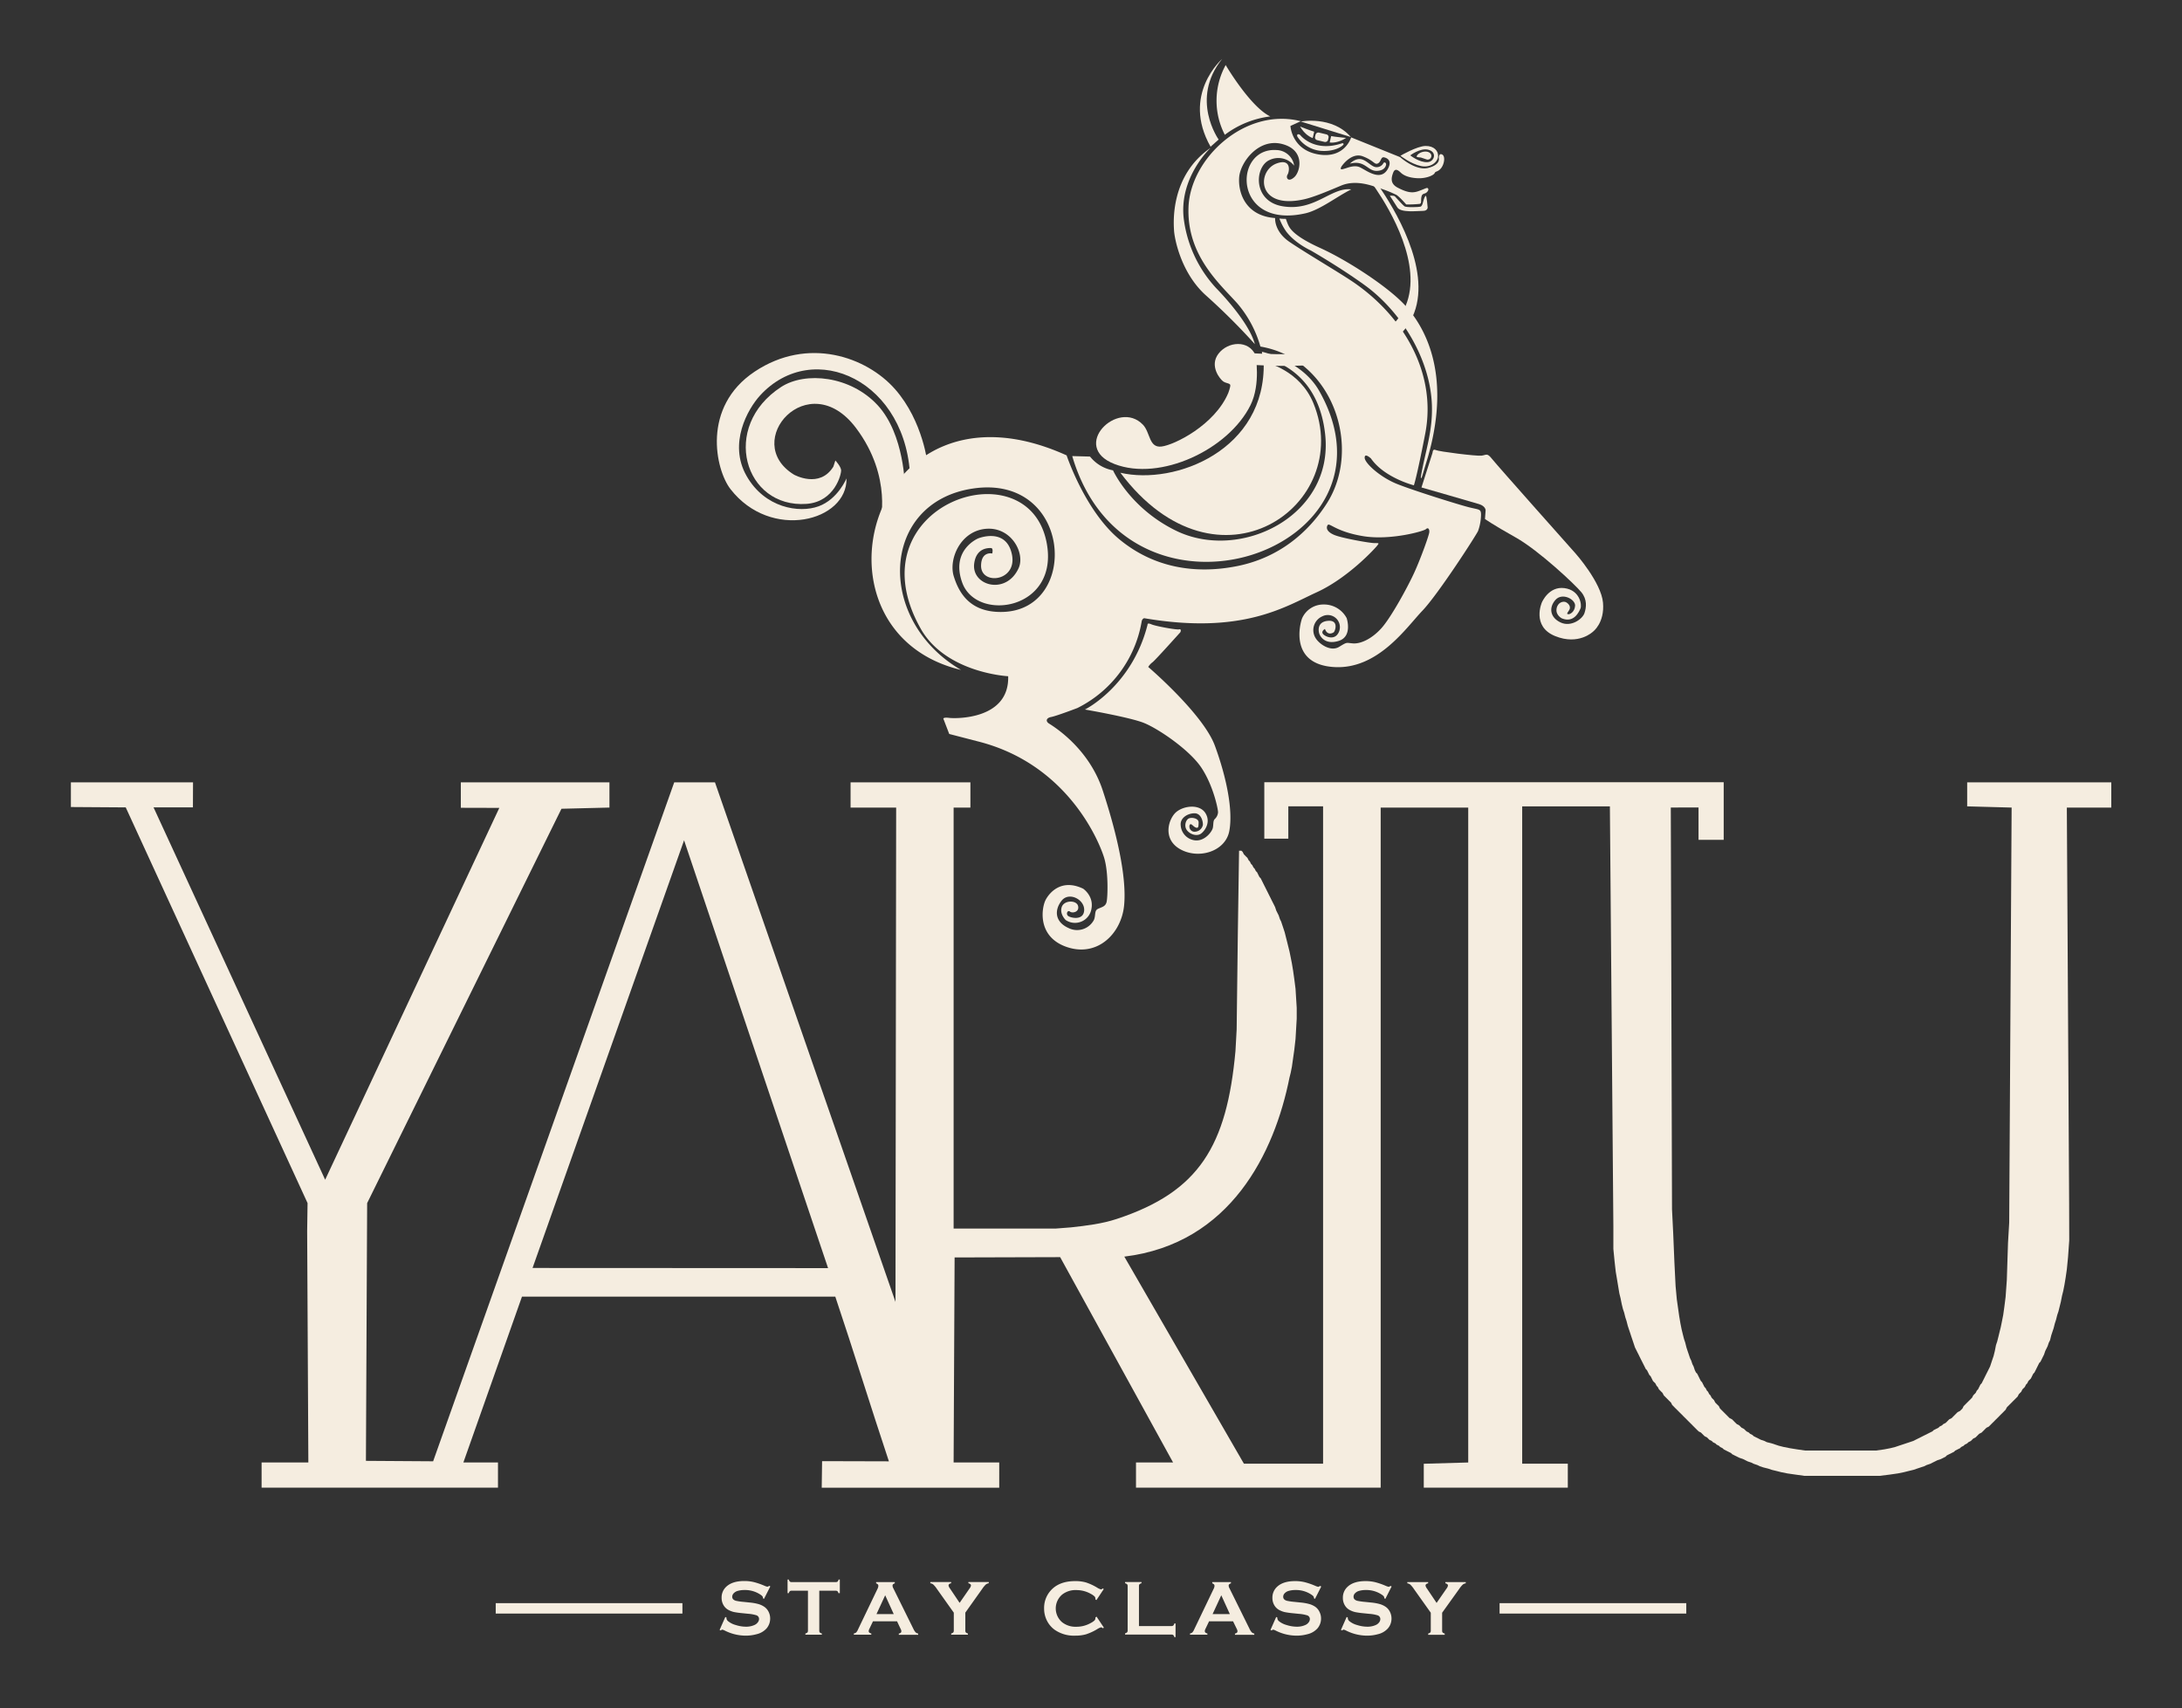 <svg id="Layer_1" data-name="Layer 1" xmlns="http://www.w3.org/2000/svg" viewBox="0 0 1080 845.57"><rect x="0" y="0" width="1080" height="845.57" fill="#333333" stroke="none"/><defs><style>.cls-1,.cls-2{fill:#f5ede0;}.cls-1{fill-rule:evenodd;}</style></defs><path class="cls-1" d="M678.93,87.24c.23.29,80.19,101.73-58.39,93.39l-.4-5.77c130.15,7.83,58.21-85.11,58-85.39Z"/><path class="cls-1" d="M643.84,60l-5.13,2.34s.59,11.81,13.78,14.08S668.77,68,668.77,68L693,77.78s7.69,6.94,13.9,5.33,5.27-4.77,5.27-4.77-.12-2.71,1.6-1.88,1.11,4.71-.44,6.71-2.83,1.49-3.22,2.49-4,2.77-8.53,2.55-7-1.55-8.21-2.71-2.88-2.55-3.82,0-1.56,5.43,2.32,7.42,6.66,2.89,9.93,1.78,4.38-1.94,4.88-1.55.42,1.22-.58,2.11-2.16.27-2.55,2.21.22,3.11-.83,3.44a52,52,0,0,1-6.71.28s-3.22-3.72-4.83-4.72a61.4,61.4,0,0,0-9.25-3.6c-2.39-.72-10.6-4.18-18.15-1S650,97.64,645.42,98.66c-23.5,5.23-23.4-14.14-13.56-17.74,7.4-2.71,6.38,4,5.43,5.5s.22,4,3.29,1.32,5.65-13.54-6.08-16.49-20.57,9.19-21.16,16.44,2.78,19.15,17.79,20.24c0,0-.58,6.55,7.08,11.78s23.43,14.48,30.79,19.38c24.87,16.59,42.4,44.89,36.42,75.61-4.28,22-5.61,25.52-5.61,25.52s-14.6-3.69-21.24-13.28c0,0-3.17-3-3.11-.33s7.66,9.55,15.76,12.84S722.59,250,727.4,251.17s5.65.76,5.65,3.63a25.09,25.09,0,0,1-1.46,8c-.67,1.74-19.79,31.39-27.6,39.53s-22,29.25-43.81,27.84-16.9-21-15.67-24.19a11.54,11.54,0,0,1,10.62-6.77,12.67,12.67,0,0,1,11.42,6.76s3.06,9.12-4,11.28-9.31-2.67-9.63-3.82-1.09-5.68,4.4-6.13,3.51,5.17,2.8,5.68-3.16,1.6-4.33-1.66c0,0-2,1.09-1,2.43s6.06,3.7,8-1.15a6,6,0,0,0-8.29-7.53,7.44,7.44,0,0,0-3.32,10.78c1.78,2.94,7.4,6.89,11.61,4.34s3.31-2,6.89-1.72,9-2,13.9-7.34S697,290.11,700.2,283s7.14-18.07,7.25-19.63-.67-2.45-1.67-1.45-17.63,5.69-31.12,3.46-16.63-6.81-17.52-5.47-.44,3.35,3.35,4.91,17.4,4,19.85,4,2.24,0,1.34,1.22-14.36,16-30,23.14S615,314.27,566.35,306c0,0-1,.14-1.27,1.61a58.85,58.85,0,0,1-31.82,42.85s-10.26,3.92-12.94,4.43-2.68,2.17-1.28,3.13,19.65,11.52,26.77,33.24,11.91,43,10.58,56.87-13.08,25.72-28.21,20.67-12.62-19.7-10.58-23.48,8-10.48,18.53-5.43c0,0,5.34,3.59,4.08,10a8.25,8.25,0,0,1-12.71,5.53s-3.12-2.91-2-6.42,7.34-3.57,8.1-.57-2.8,3.76-4,2.8-2.17,1.21-.89,2.17,7.66,2.43,7.91-2.87-7.53-9.31-11.16-4.72-3.45,10.46,3.38,13.53a9.43,9.43,0,0,0,12.61-4c1-2.36.09-4.55,2-5.48s3.79-1.1,4.3-3.54.95-14.24-1.18-21.52S529,378.35,484.11,367l-14.28-3.7-2.91-7.57s-.1-.77,2.91-.39,29.85,1,29.17-20.62c0,0-31-1.56-43.38-23.7-34.12-60.93,53.17-90.76,62.43-42.36,6.37,33.26-34.58,39.54-41.77,19.78-5.9-16.24,7.86-21.94,7.86-21.94s12.52-5.14,16.2,6c5,15.15-14.88,17.82-14.75,7.47.1-7.28,5.53-6,5.53-6s.68-2.71-.67-2.71-7.19-.1-8.25,7.57c-1.55,11.1,15.83,16,22,2.33,3.3-7.28-3.59-20.48-16.21-19.41s-18.54,15-15.92,23.48,8.25,18.15,24.36,17.66c38.31-1.15,34-68.47-15-61.06-45.69,6.91-48.07,65.09-5.76,89.77-79.87-19.07-45.31-150.38,52.26-106.2,0,0,9.13,27.5,26.11,41.55s37.48,17.38,58.18,13.28,35.25-16.56,44.51-31.07c17.59-27.54,3.07-71.46-32.88-77.63a56.65,56.65,0,0,0-11.43-21.35c-8.48-9.5-25.17-23.73-24.15-47.84S616.42,53,643.84,60Zm20.31,22.15c-1.54,2.42.54,1.55,1.74,1.21s4.56-1.82,7.21-.55c3.49,1.66,10.63,7.49,14.1.25,1.64-3.43-.36-4.78-2.1-5.17s-1.41,2.17-3.11,3-1.94-1.46-7.54-3.54S664.15,82.17,664.15,82.17Z"/><path class="cls-1" d="M640.55,82a10,10,0,0,0-12.14-2.81c-7.43,3.2-8.57,20.41,6.41,22.91,16,2.67,24-9.57,34-8.35-7,3.43-15.49,10.22-22.79,11.86-35.89,8.07-35.77-32.69-14.29-31.34A9.06,9.06,0,0,1,640.55,82Z"/><path class="cls-1" d="M633.25,108.16a22.39,22.39,0,0,0,3.21.16,31.23,31.23,0,0,0,1.13,3c.72,1.39,2.13,5.2,15.82,11.41s34.13,19.53,42.4,28.8,23.13,32,11,74.54l-2.73,9.11c-.47,1.6-1.12,2.48-.66-.1,2.14-12,5.76-21.62,5.31-34.6-.78-22.61-15-46-33-59.15-12.39-9-27-17.38-27-17.38s-7.49-3.36-12-9.21A27.91,27.91,0,0,1,633.25,108.16Z"/><path class="cls-1" d="M703.57,241.28l5.48-17.17s0-2.14,1.56-1.36,20.15,3.09,22.67,2.79,2.72-1.55,5.25,1.66S779.87,274,779.87,274s12.67,14.28,13.55,24.32-4.93,14.31-4.93,14.31-7.09,7-18.83,2.19-6.5-16.63-6.5-16.63,3.37-8.11,11.14-7.09,8.7,8.36,8,10-3.2,7.43-9.2,5c0,0-3.15-1.47-2.67-4.75s3.33-3.86,4.54-3.33,2.85,2.22,1.69,4-1.25,1.83-.48,2,3.18-1,3.43-4.16-6.38-6.76-9.76-2.89-2.6,8.74,2.61,11.15,10.82-1.74,11.78-4.63,1.42-6.74-1.54-10.37-21-20.63-32.44-27.05S735,256.89,735,256.89l.32-4.31s0-2.05-3.22-3.05S703.57,241.28,703.57,241.28Z"/><path class="cls-1" d="M537,351.2s23.29-11.51,31-42c0,0-.29-1.12,1.87-.18s12.55,2.83,13.72,2.5.94,1.17.44,1.66-11.6,12.94-13.49,14.55a8.61,8.61,0,0,0-2.22,2.39s27.21,23.26,33,39,9.05,32.08,7.13,42.23-15.16,14.13-24.29,9-5.71-15.41-1.82-18.53,11.57-3.89,14.36.76-.6,8.95-2.37,10.13-4.83.57-6.67-1.54-.77-5.5.89-6.11,4.78.11,4.72,2.06-.05,3-1.39,2.5-2.22-2.22-2.88-1.5-.34,3.16,1.88,3.55a4.21,4.21,0,0,0,4.5-3.33c.11-1.55-.77-5.72-4.05-5.78s-7.22,2.17-6.94,5.78A8,8,0,0,0,592,416c4.66.11,8-4.5,8.33-6.33s.05-3.28.89-4.22a5.09,5.09,0,0,0,1.66-3.34c.06-1.5-2.35-13.28-8.26-22.15s-21.42-19.35-28.51-22.16S537,351.2,537,351.2Z"/><path class="cls-1" d="M687.91,96.88s1.92-.19,2.49.32,3.76,4.2,4.72,4.9,7.21.41,7.91.21,1-1,1.35-2.39.91-3,1.35-3,.9,5.8.9,5.8,0,1.66-2.3,1.66c-2.7,0-11,1.06-12.71-1.73C690.72,101.16,687.91,96.88,687.91,96.88Z"/><path class="cls-1" d="M693.15,77.09s8.18-4.77,12.42-4.84,6.4,2.48,6.22,5.17-3.52,5.79-8.49,4.76-10.15-5.09-10.15-5.09ZM698,76.9s4.49,3.6,8.58,3.37c3.41-.19,4.95-5.11.2-6.2C702.89,73.18,698,76.9,698,76.9Z"/><path class="cls-1" d="M668.16,81s2.52-2.71,5.46-2.21,5.27,3.95,7.64,3.95a3.81,3.81,0,0,0,3.53-2.07c.53-.67,1.44,0,1.25.92s-1,2.92-4.65,3C676.88,84.67,675.58,79.07,668.16,81Z"/><path class="cls-1" d="M643.83,60.15s15.57-3,24.77,7.67Z"/><path class="cls-1" d="M643.46,66.73s6.71,9,20.95,4.15c0,0,.66,0,.6.55s-4,3.83-11.39,3.23a15.46,15.46,0,0,1-11.5-7.09C641.9,67.08,641.94,65.92,643.46,66.73Z"/><path class="cls-1" d="M643.48,62.64s5.37,2.12,7,2.54l-.75,3.16C648.77,68,645.89,66.72,643.48,62.64Z"/><path class="cls-1" d="M606.24,66.72a36.73,36.73,0,0,1,.42-34.52s12.14,20.67,22.07,25.43A46.73,46.73,0,0,0,606.24,66.72Z"/><path class="cls-1" d="M599.18,72.62l4-3.55s-14.31-20,1.71-39.88C604.93,29.19,584.56,46.77,599.18,72.62Z"/><path class="cls-1" d="M599.24,73.15s-16.28,15-13.2,36.1a62,62,0,0,0,16,33.47s16,16.05,19.06,27.62a318.61,318.61,0,0,0-24-23.93c-12.71-11.24-15.79-28.59-16-32.31S579.08,87,599.24,73.15Z"/><path class="cls-1" d="M530.71,225.75l8.81.24a18.87,18.87,0,0,0,11.38,6.81s8.42,18.84,31.25,29.92C614,278.19,660.34,255.3,655.9,215c-2.8-25.48-18.19-35-31.11-38.39l-.18-2.48s19.68,4.11,28.3,19.29C697.89,272.59,558.51,320.46,530.71,225.75Z"/><path class="cls-1" d="M554.55,234c27.21,6.32,72.2-11.29,70.92-54.95,1.53.44,17.89,4.17,24.59,20.48C670.76,249.94,602.8,298.21,554.55,234Z"/><path class="cls-1" d="M565.72,210.23c3.7,3.88,2.88,11.57,9.22,10.79s26.25-10.59,33-26.49c0,0,1.11-2.93,1-3.9s-2-.81-3.51-1.84-7-7.65-2.33-13.73,14.92-6.94,18.33.73c0,0,2.7,14.26-2.48,24.74-10.89,22-44.68,37.9-67.32,29.15C529.39,221.09,553.32,197.26,565.72,210.23Z"/><path class="cls-1" d="M435.49,259.55s6.57-23.28-11.8-47.7c-23.53-31.27-57.21,6.77-30.72,23.08,0,0,12.65,7.11,19.5-3.93l1-3.07s2.61,2.8,2.84,4.7-3.11,15.77-17.1,16.78c-30.81,2.22-42.83-38.24-12.58-57.87,12-7.77,34.3-5.51,47.74,9s13.53,40.75,13.53,40.75Z"/><path class="cls-1" d="M450.56,238.47l8.65-8.32S457.1,208.63,443,192.62s-43.1-26.24-69.46-8.68-19.4,48.57-12,58.14c20.1,25.87,57.95,15.86,57.44-5.29,0,0-4.25,10.35-13.84,13.83s-26.64.85-35.67-15.12.58-33,6.74-39.76C402.54,167,449.92,188.48,450.56,238.47Z"/><path class="cls-1" d="M707.88,75.82A1.83,1.83,0,0,1,706,78.88l-2.47-.83c-.77-.26-2.66-.06-2.31-.79C702.08,75.37,706,74.13,707.88,75.82Z"/><rect class="cls-2" x="652.35" y="64.65" width="3.85" height="6.59" rx="1.32" transform="translate(436.4 688.62) rotate(-76.59)"/><path class="cls-1" d="M666.28,68.26s-5.74-.53-7.4-.9l-.75,3.17C659.14,70.67,662.3,70.82,666.28,68.26Z"/><path class="cls-1" d="M338.59,415.93l71.27,211.76-146.27-.07,75-211.69ZM472,399.73h8.31V387.25H421v12.48h22.56l-.33,244.68L353.88,387.25H333.71L214.38,723.31l-33.26-.22.6-127.56L277.9,400.32l23.75-.59V387.25H228.09l0,12.59,19.05.05L160.94,583.94,76,399.64H95.49l.05-12.39H35.09v12.21l27.14.18,90,195.87-.2,13.8.59,114.59H129.48v12.47h117V723.9l-17.13,0,29-82.08H413.44c8.8,26.16,17.8,55.33,26.53,81.51l-33.07-.09-.18,13.15h87.86V723.9H472l.49-101.49,52.24-.15,55.9,101.64H562.27l0,12.47H683.38V399.73h43.33V723.9l-22,.63v11.84H776V724.5H753.42V399.13h43.41l1.72,207.81v11.28l.58,5.94.6,5.34.6,3.56.59,3.57.59,3.56.59,2.38.6,3,.59,2.37.6,1.79.59,2.37.59,1.78.6,2.37.59,1.78.6,1.78.58,1.78.6,1.78.6,1.79.59,1.78.59,1.18.6,1.2.6,1.18.58,1.19.59,1.19.6,1.18.6,1.19.59,1.18.59,1.2.6.59.59,1.18.59,1.19.6.59.6,1.2.58,1.18.59.6.6.59.6,1.19.58.59.6,1.19.6.59.59.6.59.59.6,1.19.59.59.59.59.6.6.59.6.59.58.6.6.6,1.19.59.58.59.61.59.6.6.58.59.59.59.6.6.59.6.59.58.6.6.6.6.59.59.59.58.59.61.61.59.58.59.59.59.6.6.6.59.59.59.59.6.6.6.59,1.18.59.59.6.6.59.59.59,1.19.6.59.59.6.6,1.19.59.58.6,1.2.59.59.59,1.19.59.59.6,1.19.6.59.58,1.18.6,1.2.6,1.18.59.6.59,1.18.6,1.2.6,1.17.57,1.79.6,1.19.6,1.18.59,1.78.59,1.19.6,1.78.6,1.19.59,1.79.59,2.37.59,1.79.61,2.36.57,2.37.6,3,.6,4.16.6,4.16.58h37.4l4.75-.58,4.15-.6,3-.6,2.38-.6,2.37-.57,1.79-.61,1.77-.59,1.78-.59,1.19-.59,1.78-.6,1.19-.6,1.19-.59,1.19-.59,1.77-.6,1.2-.6L963,721l.6-.6,1.18-.6,1.19-.59,1.18-.59.6-.6,1.18-.6,1.2-.58.58-.6,1.19-.6.6-.59,1.18-.59.6-.59,1.18-.6.6-.59.6-.6,1.18-.59.6-.6.59-.59.59-.59,1.19-.6.59-.59.6-.59.59-.6.59-.59,1.19-.59.6-.6.59-.6.59-.59.6-.58.59-.61.59-.59.6-.59.6-.59.58-.6.59-.6.61-.59.59-.59.58-.6.6-.59.6-1.18.59-.61.59-.58.59-.59.61-.6.58-.6.59-.58.6-.6.6-.6.59-.59.59-1.18.6-.6.59-.59.59-1.19.6-.6.59-.59.59-1.19.6-.59.59-1.19.59-.59.6-.59.6-1.2.59-1.18.59-.6.6-1.18.59-1.19.59-1.18.59-1.2.6-.59.6-1.18.58-1.19.6-1.19.6-1.78.59-1.19.58-1.18.6-1.78.61-1.2.58-2.37.59-1.78.6-1.79.6-2.37.58-1.78.6-2.38.6-1.77.59-2.38.59-2.38.59-3,.6-2.38.59-3,.59-3.56.6-4.15.59-6,.59-8.31V596.25L1023,399.73h22V387.25H973.67v11.88l22,.6-1.2,205.42-.59,10.1-.59,18.4-.6,8.32-.6,4.75-.58,4.15-.59,3-.61,3-.59,2.38-.58,2.37-.6,2.38-.6,1.78-.59,3-.59,2.38-.6,1.78-.59,1.77L985,676.4l-.6,1.2-.59,1.18-.6,1.19-.59,1.18-.59,1.2-.6,1.18-.59,1.19-.6.59-.59,1.19-.59,1.19-.59.59-.6,1.19-.6.6-.58.59-.6,1.18-.6.6-.59.6-.59.58-.6.6-.6.6-.58.59-.6.58-.59,1.21-.6.58-.58.59-1.2.6-.59.59-.59.59-.6.6-.6.6-.58.59-1.19.59-.59.59-.59.61-.6.58-1.18.59-.6.6-1.19.6-.59.59-1.19.59-1.19.6-.59.59-1.19.59-1.19.6-1.18.59-1.19.59-1.19.6-1.18.59-1.2.6-1.18.59-1.78.6-1.79.59-1.77.59-1.78.59-1.78.6-2.38.6-3,.58-4.16.6h-35l-4.15-.6-3.57-.58-3-.6-2.38-.6-1.78-.59-1.77-.59-2.38-.59-1.2-.6-1.78-.59-1.18-.6-1.19-.59-1.19-.6-.6-.59-1.18-.59-.59-.6-1.19-.59-.59-.59-.6-.6-1.18-.59-.6-.59-.6-.6-1.17-.6-.61-.59-.59-.58-.59-.61-.59-.59-1.19-.59-.59-.59-.6-.6-.6-.6-.58-.59-.6-.59-.59-.6-.6-.59-.59-.58-.59-1.21-.6-.58-.59-.59-.59-.6-.6-1.18-.6-.6-.58-.6-.6-1.18-.59-.59-.6-1.19-.59-.6-.6-1.19-.59-.59-.59-1.19-.6-1.18-.59-.6-.6-1.18-.58-1.2-.6-1.18-.6-.6-.59-1.18-.59-1.79-.6-1.18-.59-1.77-.59-1.21-.59-1.77-.61-1.78-.58-1.78-.59-2.37-.6-1.79-.6-2.37-.58-2.38-.6-3-.6-3.56-.59-4.15-.59-4.16-.6-6.53-.59-11.88-.59-14.25-.59-11.87-.6-198.9H840.7v16h12.46v-28.5H625.78v27.91h11.88v-16h17.21V724.5H615.69L556.49,622c52.68-6.4,74.38-51.59,81.76-88.65l.6-2.38.59-3,.59-4.16.59-4.15.61-5.34.59-10.1v-5.33l-.59-9.51-.61-4.75-.59-4.16-.59-3.56-.59-3-.6-2.95-.59-2.38-.59-2.37-.6-2.38-.6-2.38-.58-1.78-.59-1.78-.6-1.78-.6-1.19-.58-1.78-.6-1.19-.6-1.19-.59-1.77-.59-1.2-.6-1.18-.6-1.19-.58-1.18-.6-1.19-.59-1.19-.6-1.19-.59-1.19-.6-1.18-.59-1.19-.59-1.19-.6-1.19-.59-.59-.6-1.19-.58-1.18-.6-.6L621,430l-.58-.6-.6-1.19-.6-.58-.59-1.21-.58-.58-.61-1.19-.6-.59-.58-.59-.6-.6-.59-1.19-.6-.59h-1.18l-.6,40.37-.59,48.1-.59,10.69c-4.29,46.91-17.93,69.67-58.78,83.11-7.16,2.39-15.08,3.34-22.56,4.16l-7.71.6H472Z"/><rect class="cls-2" x="245.36" y="793.53" width="92.41" height="5.15"/><rect class="cls-2" x="742.23" y="793.53" width="92.41" height="5.15"/><path class="cls-1" d="M381.26,785.27l-3.11,6.13-.53-.3c0-.13,0-.23,0-.31,0-.43-.37-.9-1.1-1.39a13.65,13.65,0,0,0-8-2.37,11.83,11.83,0,0,0-3.58.49,4.28,4.28,0,0,0-1.82,1.15,2.46,2.46,0,0,0-.7,1.67c0,1,.6,1.64,1.78,2a28.58,28.58,0,0,0,3.94.57l3,.31a24.59,24.59,0,0,1,4.32.78,9.94,9.94,0,0,1,2.93,1.4,6.54,6.54,0,0,1,2.06,2.46,7.32,7.32,0,0,1,.75,3.26,7.48,7.48,0,0,1-1.77,4.9,9.57,9.57,0,0,1-5,2.89,20,20,0,0,1-5.41.7,23,23,0,0,1-10.22-2.48,5.05,5.05,0,0,0-1.28-.5,1.64,1.64,0,0,0-.78.42l-.56-.29,2.83-6.4.55.27v.25a2.12,2.12,0,0,0,.82,1.58,10.34,10.34,0,0,0,3.85,1.91,16.47,16.47,0,0,0,4.92.81,9.85,9.85,0,0,0,4.34-.87A4.08,4.08,0,0,0,375.1,803a2.68,2.68,0,0,0,.6-1.65,1.91,1.91,0,0,0-1.4-1.85,18,18,0,0,0-3.93-.71l-2.94-.3a40.64,40.64,0,0,1-4.19-.58,11,11,0,0,1-2.45-.9,6.19,6.19,0,0,1-2.72-2.57,7,7,0,0,1-.9-3.56,7.19,7.19,0,0,1,2.27-5.46q3-2.85,8.95-2.85a20.14,20.14,0,0,1,4.65.51,35.31,35.31,0,0,1,5.4,1.86,5.89,5.89,0,0,0,1.35.44,1.61,1.61,0,0,0,.94-.44l.53.29Zm24.25,2.1v19.78a1.34,1.34,0,0,0,.27.9,2,2,0,0,0,1,.49v.61h-8.15v-.61a2,2,0,0,0,1-.49,1.34,1.34,0,0,0,.27-.9V787.37h-8.1a1.27,1.27,0,0,0-.88.26,1.87,1.87,0,0,0-.5.94h-.61v-6.74h.61a2.06,2.06,0,0,0,.51,1,1.23,1.23,0,0,0,.87.27h21.87a1.31,1.31,0,0,0,.9-.27,1.9,1.9,0,0,0,.5-1h.61v6.74H415a1.87,1.87,0,0,0-.5-.94,1.31,1.31,0,0,0-.9-.26ZM444,802.5H432.09l-1.75,3.67a3,3,0,0,0-.37,1.2c0,.56.43,1,1.29,1.17v.61h-8.64v-.61a2.36,2.36,0,0,0,1.17-.53,5.12,5.12,0,0,0,.91-1.5l9.6-20a3.85,3.85,0,0,0,.45-1.53c0-.59-.36-1-1.11-1.26v-.61h9.25v.61c-.75.22-1.12.6-1.12,1.13a2.83,2.83,0,0,0,.36,1.26l9.94,20.1a6.61,6.61,0,0,0,1.11,1.75,2.41,2.41,0,0,0,1.28.62v.61h-9.59v-.61c.84-.14,1.26-.53,1.26-1.19a2.86,2.86,0,0,0-.39-1.18L444,802.5Zm-1.64-3.57-4.23-9.3-4.3,9.3Zm35.44-.69v8.91a1.29,1.29,0,0,0,.28.9,2,2,0,0,0,1,.49v.61H470.8v-.61a2.18,2.18,0,0,0,1-.49,1.3,1.3,0,0,0,.29-.9v-8.91l-8.43-11.86a12.15,12.15,0,0,0-1.71-2.06,2.84,2.84,0,0,0-1.48-.64v-.61h10.31v.61c-.86.14-1.29.54-1.29,1.19a4.17,4.17,0,0,0,.78,1.51l4.7,7,4.84-7a3.73,3.73,0,0,0,.78-1.53,1,1,0,0,0-.34-.76,1.81,1.81,0,0,0-.94-.41v-.61h10.09v.61a2.81,2.81,0,0,0-1.48.64,12.15,12.15,0,0,0-1.71,2.06l-8.43,11.86Zm64.94,1.94,3.63,5.45-.5.35a1.46,1.46,0,0,0-.88-.5,6.93,6.93,0,0,0-1.93.92,26.83,26.83,0,0,1-5.53,2.55,19,19,0,0,1-5.34.66A16.61,16.61,0,0,1,522,806.69a12.53,12.53,0,0,1-3.67-4.23,13.23,13.23,0,0,1-1.54-6.36,12.83,12.83,0,0,1,2.77-8.23q4.17-5.25,12.59-5.26a19.12,19.12,0,0,1,5.31.65,27.11,27.11,0,0,1,5.54,2.56,6.72,6.72,0,0,0,1.93.89,1.49,1.49,0,0,0,.88-.49l.5.35L542.69,792l-.52-.34a3.66,3.66,0,0,0,0-.52,1.48,1.48,0,0,0-.48-1,8.21,8.21,0,0,0-1.7-1.17,14.36,14.36,0,0,0-7.16-1.91,10.67,10.67,0,0,0-7.13,2.24,9,9,0,0,0,0,13.67,10.72,10.72,0,0,0,7.13,2.24,14.27,14.27,0,0,0,7.16-1.92,7.49,7.49,0,0,0,1.7-1.17,1.48,1.48,0,0,0,.48-1,3.22,3.22,0,0,0,0-.5l.52-.37Zm21.1,4.68h16a1.36,1.36,0,0,0,.9-.27,2,2,0,0,0,.5-1h.61v6.75h-.61a2,2,0,0,0-.5-1,1.36,1.36,0,0,0-.9-.27H556.87v-.61a2,2,0,0,0,1-.49,1.34,1.34,0,0,0,.27-.9V785.08a1.31,1.31,0,0,0-.27-.9,2,2,0,0,0-1-.5v-.61H565v.61a2,2,0,0,0-1,.49,1.41,1.41,0,0,0-.26.91v19.78Zm46.52-2.36H598.45l-1.76,3.67a2.92,2.92,0,0,0-.36,1.2c0,.56.42,1,1.28,1.17v.61H589v-.61a2.32,2.32,0,0,0,1.16-.53,5.09,5.09,0,0,0,.92-1.5l9.59-20a3.74,3.74,0,0,0,.46-1.53c0-.59-.37-1-1.11-1.26v-.61h9.25v.61c-.75.22-1.13.6-1.13,1.13a2.73,2.73,0,0,0,.37,1.26l9.94,20.1a6.37,6.37,0,0,0,1.11,1.75,2.42,2.42,0,0,0,1.27.62v.61h-9.58v-.61c.84-.14,1.25-.53,1.25-1.19a3,3,0,0,0-.38-1.18l-1.79-3.67Zm-1.64-3.57-4.23-9.3-4.3,9.3Zm45.26-13.66-3.11,6.13-.54-.3a1.9,1.9,0,0,0,0-.31c0-.43-.37-.9-1.11-1.39a13.63,13.63,0,0,0-8-2.37,11.76,11.76,0,0,0-3.57.49,4.28,4.28,0,0,0-1.82,1.15,2.46,2.46,0,0,0-.7,1.67c0,1,.6,1.64,1.78,2a28.58,28.58,0,0,0,3.94.57l3,.31a24.59,24.59,0,0,1,4.32.78,10.06,10.06,0,0,1,2.93,1.4,6.43,6.43,0,0,1,2,2.46,7.2,7.2,0,0,1,.76,3.26,7.48,7.48,0,0,1-1.77,4.9,9.61,9.61,0,0,1-5,2.89,20.1,20.1,0,0,1-5.41.7,23,23,0,0,1-10.22-2.48,5.05,5.05,0,0,0-1.28-.5,1.64,1.64,0,0,0-.78.42l-.56-.29,2.83-6.4.55.27v.25a2.08,2.08,0,0,0,.82,1.58,10.36,10.36,0,0,0,3.84,1.91,16.59,16.59,0,0,0,4.93.81,9.88,9.88,0,0,0,4.34-.87,4.08,4.08,0,0,0,1.58-1.27,2.68,2.68,0,0,0,.6-1.65,1.91,1.91,0,0,0-1.4-1.85,18.32,18.32,0,0,0-3.93-.71l-2.95-.3a40.76,40.76,0,0,1-4.18-.58,11,11,0,0,1-2.45-.9,6.26,6.26,0,0,1-2.73-2.57,7,7,0,0,1-.9-3.56,7.2,7.2,0,0,1,2.28-5.46q3-2.85,8.94-2.85a20.17,20.17,0,0,1,4.66.51,35.31,35.31,0,0,1,5.4,1.86,5.89,5.89,0,0,0,1.35.44,1.61,1.61,0,0,0,.94-.44l.53.29Zm34.82,0-3.11,6.13-.54-.3c0-.13,0-.23,0-.31,0-.43-.37-.9-1.11-1.39a13.63,13.63,0,0,0-8-2.37,11.72,11.72,0,0,0-3.57.49,4.28,4.28,0,0,0-1.82,1.15,2.42,2.42,0,0,0-.7,1.67c0,1,.59,1.64,1.77,2a29.13,29.13,0,0,0,3.94.57l3,.31A24.73,24.73,0,0,1,683,794a10.06,10.06,0,0,1,2.93,1.4,6.52,6.52,0,0,1,2.05,2.46,7.33,7.33,0,0,1,.76,3.26,7.43,7.43,0,0,1-1.78,4.9,9.57,9.57,0,0,1-5,2.89,20,20,0,0,1-5.4.7,23,23,0,0,1-10.22-2.48,5.2,5.2,0,0,0-1.28-.5,1.62,1.62,0,0,0-.79.42l-.55-.29,2.82-6.4.56.27v.25a2.08,2.08,0,0,0,.82,1.58,10.36,10.36,0,0,0,3.84,1.91,16.59,16.59,0,0,0,4.93.81,9.91,9.91,0,0,0,4.34-.87,4.08,4.08,0,0,0,1.58-1.27,2.67,2.67,0,0,0,.59-1.65,1.9,1.9,0,0,0-1.39-1.85,18.31,18.31,0,0,0-3.94-.71l-2.94-.3a40.76,40.76,0,0,1-4.18-.58,10.85,10.85,0,0,1-2.45-.9,6.21,6.21,0,0,1-2.73-2.57,7,7,0,0,1-.9-3.56,7.2,7.2,0,0,1,2.28-5.46q3-2.85,8.94-2.85a20.23,20.23,0,0,1,4.66.51,35.25,35.25,0,0,1,5.39,1.86,6.06,6.06,0,0,0,1.36.44,1.59,1.59,0,0,0,.93-.44l.54.29Zm25,13v8.91a1.29,1.29,0,0,0,.28.9,2.08,2.08,0,0,0,1,.49v.61h-8.19v-.61a2.13,2.13,0,0,0,1-.49,1.3,1.3,0,0,0,.29-.9v-8.91l-8.43-11.86a12.15,12.15,0,0,0-1.71-2.06,2.84,2.84,0,0,0-1.48-.64v-.61h10.31v.61c-.86.14-1.29.54-1.29,1.19a4.17,4.17,0,0,0,.78,1.51l4.7,7,4.84-7a3.73,3.73,0,0,0,.78-1.53,1,1,0,0,0-.34-.76,1.81,1.81,0,0,0-.94-.41v-.61h10.09v.61a2.84,2.84,0,0,0-1.48.64,12.15,12.15,0,0,0-1.71,2.06Z"/></svg>